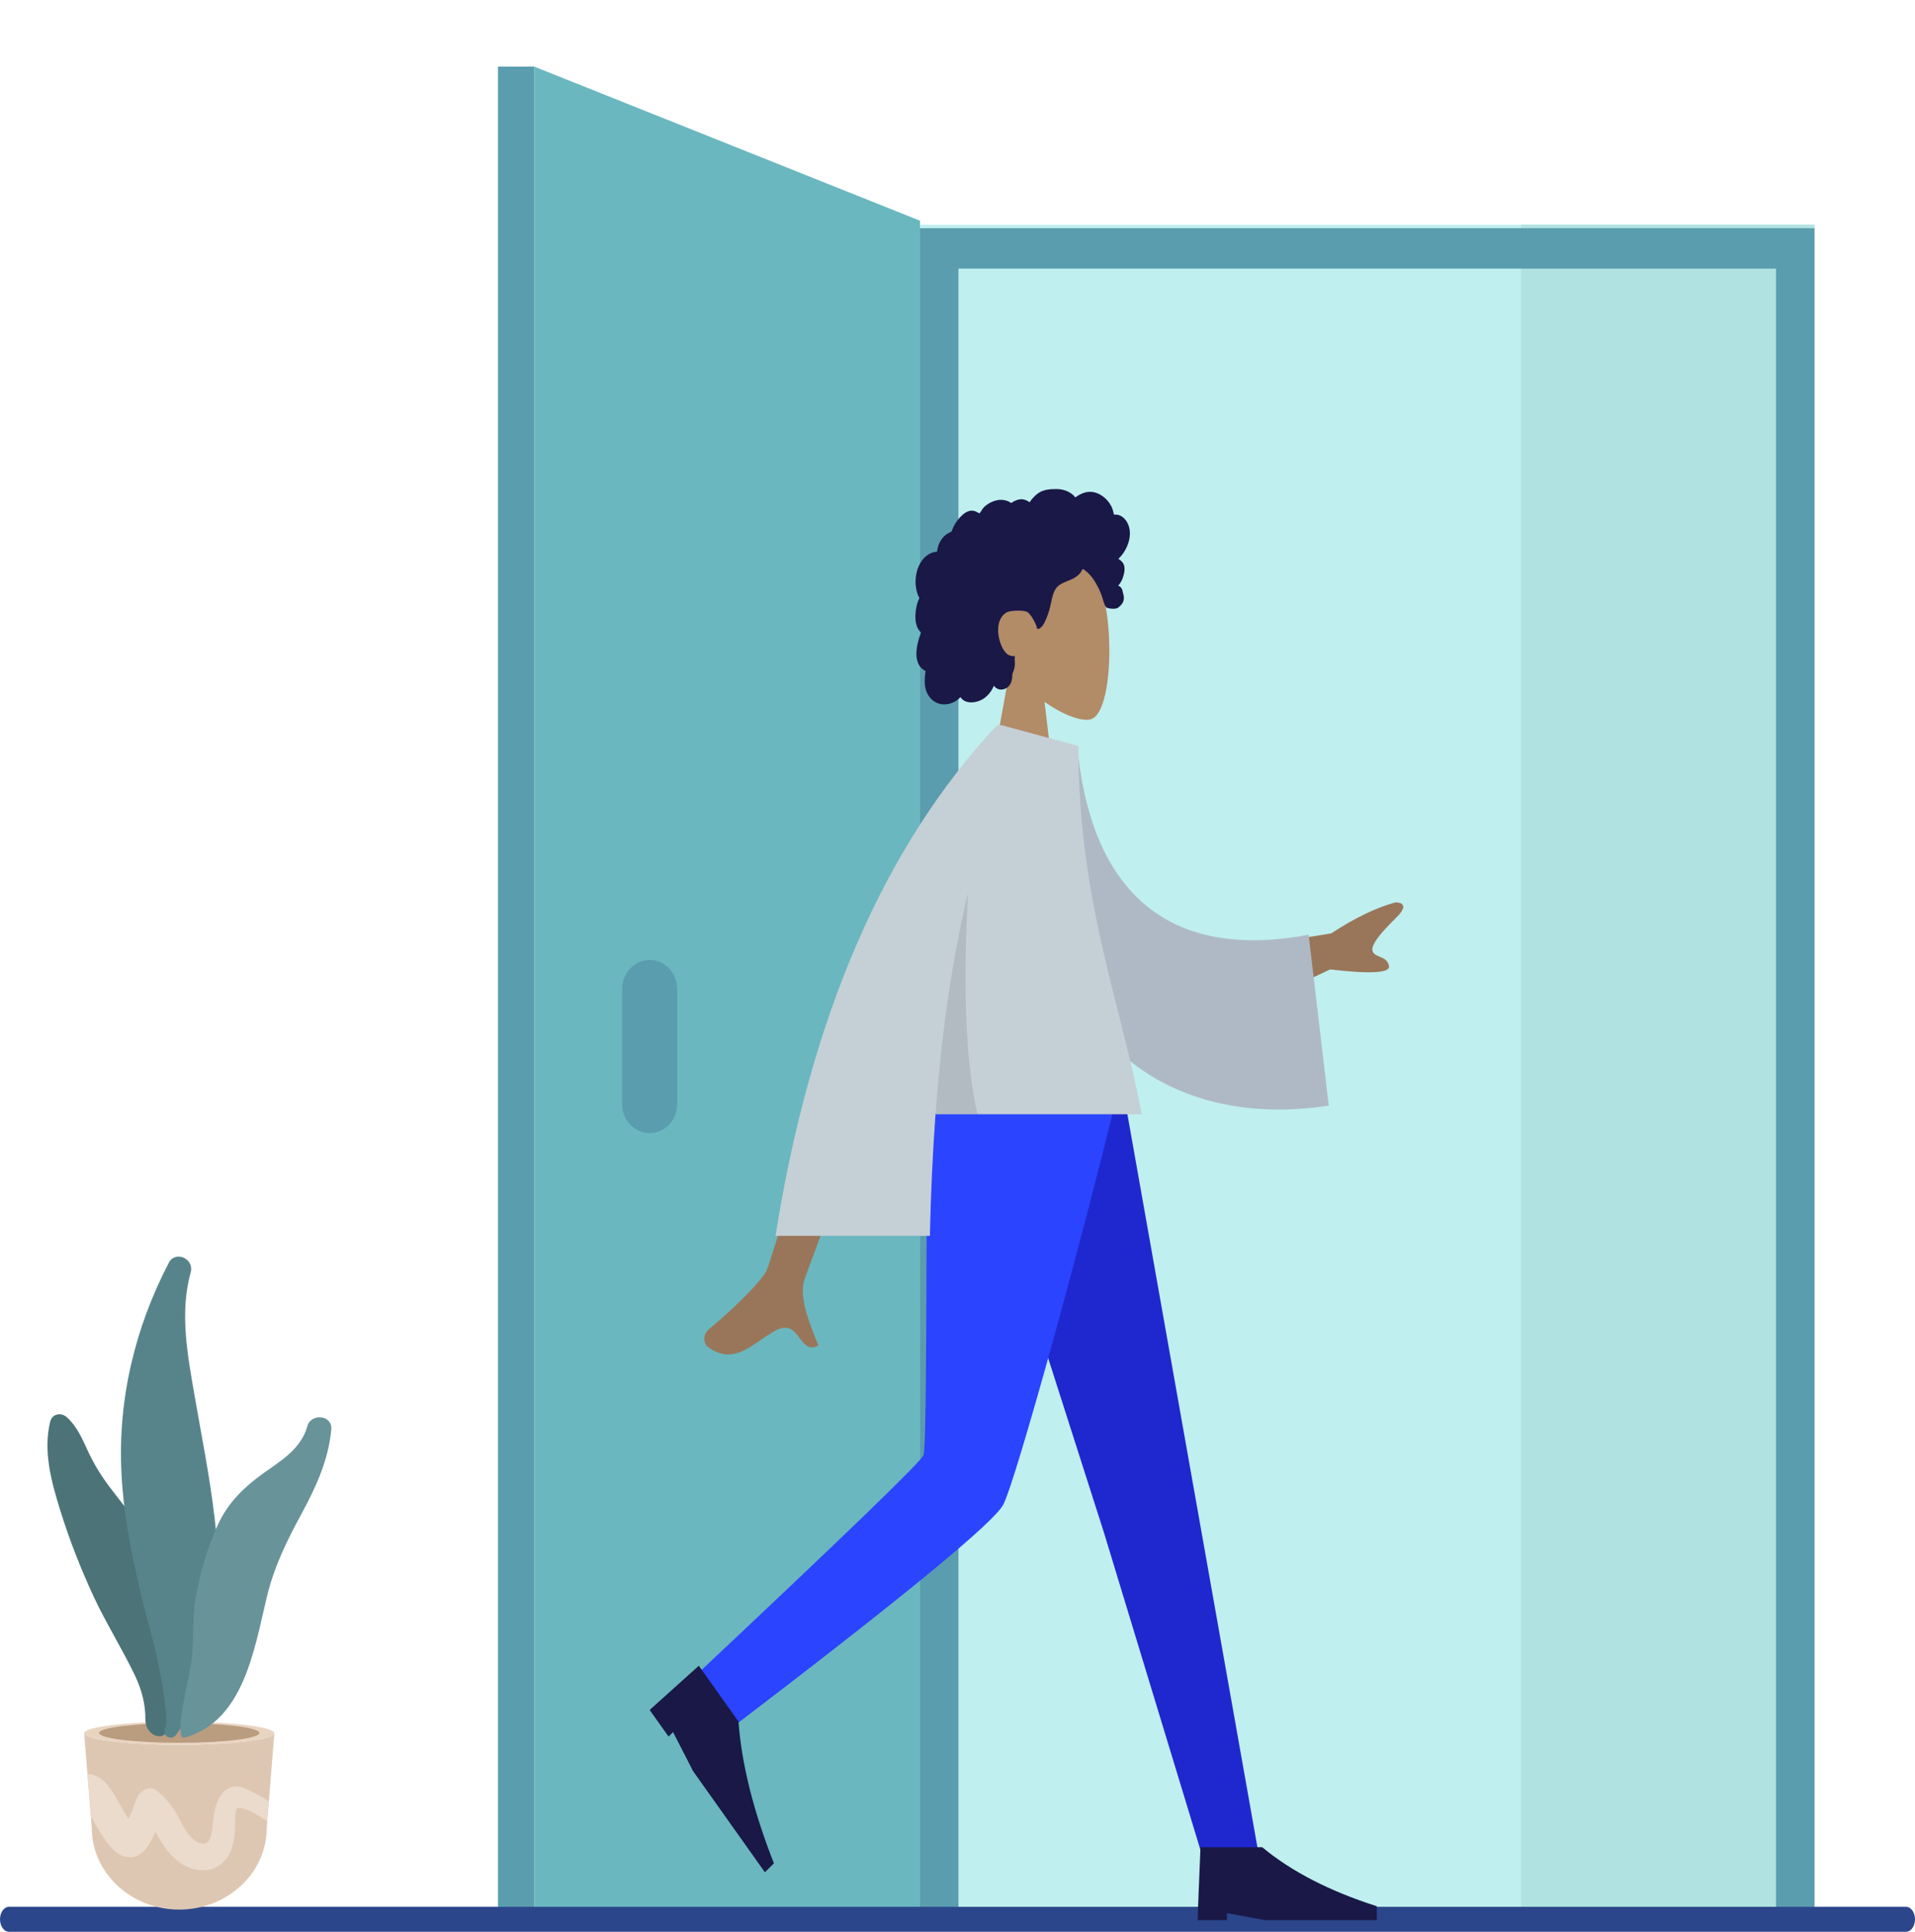 <svg width="230" height="232" viewBox="0 0 230 232" fill="none" xmlns="http://www.w3.org/2000/svg">
<path d="M217.928 26.99H110.495V229.643H217.928V26.99Z" fill="#BFEFEF"/>
<path d="M217.928 26.99H182.689V229.643H217.928V26.99Z" fill="#B0E2E1"/>
<path fill-rule="evenodd" clip-rule="evenodd" d="M110.495 27.406H115.114H213.309H217.928V32.257V229.643H213.309V32.257H115.114V229.643H110.495V32.257V27.406Z" fill="#5A9DAE"/>
<path d="M64.169 8L110.495 26.505V229.644H64.169V8Z" fill="#6AB7BF"/>
<path d="M64.169 8H59.814V229.644H64.169V8Z" fill="#5A9DAE"/>
<path d="M81.327 118.752C81.327 116.839 79.849 115.287 78.027 115.287C76.205 115.287 74.728 116.839 74.728 118.752V132.614C74.728 134.528 76.205 136.079 78.027 136.079C79.849 136.079 81.327 134.528 81.327 132.614V118.752Z" fill="#5A9DAE"/>
<path d="M228.92 229H1.08C0.484 229 0 229.672 0 230.5C0 231.328 0.484 232 1.08 232H228.92C229.516 232 230 231.328 230 230.5C230 229.672 229.516 229 228.92 229Z" fill="#2B468B"/>
<path fill-rule="evenodd" clip-rule="evenodd" d="M121.328 80.211C119.702 77.955 118.601 75.19 118.785 72.092C119.315 63.165 129.83 65.129 131.875 69.634C133.92 74.14 133.677 85.568 131.034 86.373C129.979 86.695 127.734 85.908 125.448 84.28L126.883 96.275H118.412L121.328 80.211Z" fill="#B28B67"/>
<path fill-rule="evenodd" clip-rule="evenodd" d="M135.628 63.388C135.453 62.66 134.982 62.036 134.345 61.851C134.191 61.806 134.031 61.788 133.873 61.795C133.816 61.798 133.8 61.817 133.774 61.77C133.754 61.735 133.753 61.65 133.745 61.609C133.72 61.482 133.688 61.356 133.65 61.233C133.517 60.815 133.292 60.445 133.023 60.133C132.519 59.55 131.838 59.148 131.13 59.075C130.742 59.035 130.358 59.109 129.991 59.258C129.803 59.336 129.619 59.431 129.44 59.538C129.386 59.57 129.211 59.726 129.157 59.716C129.096 59.705 128.976 59.529 128.928 59.485C128.327 58.941 127.587 58.727 126.838 58.733C125.994 58.74 125.181 58.79 124.477 59.399C124.328 59.527 124.185 59.668 124.051 59.817C123.979 59.895 123.911 59.976 123.845 60.061C123.805 60.112 123.766 60.164 123.729 60.217C123.665 60.308 123.676 60.338 123.588 60.274C123.248 60.031 122.856 59.917 122.46 59.975C122.225 60.009 121.997 60.092 121.781 60.202C121.707 60.239 121.535 60.388 121.456 60.39C121.378 60.391 121.209 60.253 121.13 60.218C120.694 60.028 120.226 59.981 119.769 60.069C119.298 60.16 118.836 60.382 118.436 60.689C118.245 60.836 118.077 61 117.943 61.22C117.885 61.315 117.832 61.415 117.766 61.503C117.727 61.554 117.651 61.607 117.63 61.672C117.643 61.633 117.115 61.393 117.065 61.377C116.8 61.295 116.529 61.312 116.27 61.413C115.782 61.603 115.361 62.029 115.017 62.466C114.839 62.69 114.684 62.938 114.552 63.202C114.489 63.329 114.431 63.459 114.378 63.592C114.353 63.657 114.336 63.737 114.302 63.795C114.258 63.87 114.229 63.871 114.151 63.904C113.751 64.069 113.386 64.35 113.109 64.728C112.828 65.111 112.646 65.583 112.57 66.079C112.565 66.109 112.562 66.23 112.548 66.246C112.528 66.267 112.448 66.258 112.417 66.262C112.312 66.277 112.207 66.298 112.104 66.327C111.914 66.38 111.729 66.459 111.554 66.561C110.871 66.96 110.383 67.709 110.144 68.551C109.893 69.434 109.898 70.447 110.197 71.314C110.246 71.454 110.303 71.59 110.371 71.718C110.413 71.797 110.426 71.797 110.399 71.88C110.369 71.973 110.314 72.062 110.278 72.152C110.162 72.446 110.08 72.758 110.029 73.076C109.945 73.598 109.903 74.147 109.986 74.673C110.025 74.917 110.092 75.156 110.195 75.374C110.247 75.485 110.308 75.59 110.378 75.687C110.414 75.738 110.452 75.786 110.492 75.832C110.514 75.859 110.544 75.882 110.564 75.911C110.611 75.983 110.621 75.924 110.597 76.03C110.563 76.177 110.485 76.323 110.438 76.467C110.389 76.615 110.345 76.765 110.304 76.916C110.222 77.224 110.153 77.536 110.11 77.854C110.027 78.464 110.042 79.115 110.286 79.675C110.39 79.915 110.54 80.125 110.722 80.288C110.811 80.368 110.907 80.437 111.008 80.494C111.06 80.523 111.127 80.535 111.15 80.595C111.176 80.659 111.138 80.785 111.129 80.857C111.054 81.478 111.016 82.129 111.173 82.738C111.316 83.298 111.633 83.793 112.044 84.12C112.842 84.756 113.917 84.72 114.755 84.211C114.973 84.078 115.178 83.914 115.36 83.72C115.824 84.458 116.78 84.435 117.458 84.224C118.303 83.962 118.981 83.268 119.372 82.355C119.907 83.124 121.028 82.874 121.399 82.04C121.489 81.836 121.543 81.611 121.57 81.384C121.584 81.264 121.575 81.143 121.585 81.024C121.599 80.873 121.684 80.726 121.733 80.58C121.83 80.295 121.889 80 121.892 79.693C121.893 79.533 121.876 79.376 121.863 79.217C121.851 79.074 121.884 78.94 121.903 78.799C121.687 78.841 121.423 78.772 121.218 78.698C121.018 78.625 120.83 78.433 120.689 78.258C120.361 77.85 120.16 77.317 120.023 76.785C119.72 75.619 119.844 74.221 120.837 73.581C121.299 73.282 122.683 73.284 123.235 73.431C123.813 73.586 124.47 75.095 124.502 75.237C124.522 75.325 124.513 75.434 124.58 75.492C124.73 75.621 124.979 75.398 125.088 75.288C125.28 75.097 125.415 74.844 125.534 74.588C125.79 74.029 125.998 73.43 126.144 72.818C126.258 72.346 126.329 71.86 126.477 71.4C126.623 70.943 126.855 70.534 127.214 70.275C127.606 69.993 128.055 69.845 128.484 69.668C128.91 69.492 129.329 69.277 129.659 68.905C129.731 68.823 129.803 68.736 129.861 68.64C129.907 68.564 129.952 68.418 130.023 68.37C130.131 68.294 130.291 68.49 130.386 68.561C130.852 68.91 131.24 69.398 131.554 69.931C131.865 70.461 132.121 70.971 132.33 71.563C132.484 72.002 132.581 72.564 132.851 72.924C132.973 73.085 133.873 73.182 134.165 73.042C134.456 72.901 134.784 72.537 134.881 72.309C134.982 72.076 135.005 71.819 134.962 71.563C134.937 71.413 134.885 71.272 134.857 71.125C134.834 71 134.813 70.883 134.761 70.769C134.665 70.554 134.498 70.399 134.299 70.334C134.506 70.108 134.679 69.837 134.798 69.534C134.922 69.22 135.026 68.837 135.057 68.492C135.081 68.212 135.044 67.921 134.913 67.681C134.777 67.428 134.535 67.263 134.327 67.105C134.646 66.81 134.92 66.452 135.144 66.055C135.579 65.282 135.85 64.309 135.628 63.388Z" fill="#191847"/>
<path fill-rule="evenodd" clip-rule="evenodd" d="M115.592 130.906L132.564 183.976L144.459 223.09H151.242L134.89 130.906H115.592Z" fill="#1F28CF"/>
<path fill-rule="evenodd" clip-rule="evenodd" d="M111.397 130.906C111.213 149.115 111.346 173.631 110.917 174.767C110.63 175.523 101.717 184.145 84.178 200.632L87.674 207.657C108.497 191.788 119.441 182.797 120.506 180.681C122.103 177.51 130.125 148.326 134.299 130.906H111.397Z" fill="#2B44FF"/>
<path fill-rule="evenodd" clip-rule="evenodd" d="M78.027 205.358L83.932 200.048L88.697 206.758C89.063 211.816 90.481 217.49 92.949 223.779L91.867 224.85L83.246 212.709L80.837 208.018L80.296 208.555L78.027 205.358Z" fill="#191847"/>
<path fill-rule="evenodd" clip-rule="evenodd" d="M143.829 230.599L144.182 221.84H151.594C155.109 224.759 159.698 227.122 165.36 228.93V230.599H151.948L147.359 229.764V230.599H143.829Z" fill="#191847"/>
<path fill-rule="evenodd" clip-rule="evenodd" d="M145.947 114.344L159.883 112.098C162.67 110.265 165.235 109.025 167.576 108.376C168.235 108.353 169.284 108.637 167.721 110.175C166.16 111.713 164.576 113.415 164.854 114.236C165.132 115.057 166.585 114.752 166.825 116.015C166.986 116.856 164.629 116.993 159.755 116.425L148.446 121.723L145.947 114.344ZM102.168 118.157L109.897 118.191C101.422 140.73 97.002 152.531 96.64 153.594C95.823 155.985 97.551 159.63 98.29 161.587C95.883 162.859 96.139 158.145 93.103 159.815C90.331 161.339 88.223 164.1 85.02 161.766C84.626 161.477 84.195 160.397 85.237 159.552C87.835 157.448 91.577 153.765 92.083 152.552C92.772 150.9 96.134 139.434 102.168 118.157Z" fill="#997659"/>
<path fill-rule="evenodd" clip-rule="evenodd" d="M123.338 89.188L129.389 89.664C130.881 105.599 138.999 115.664 157.174 112.256L159.589 132.777C142.601 135.371 127.703 127.334 124.649 105.572C123.858 99.938 123.234 94.075 123.338 89.188Z" fill="#AFB9C5"/>
<path fill-rule="evenodd" clip-rule="evenodd" d="M120.353 87.108L129.521 89.59C129.521 108.227 134.545 120.117 137.122 133.82H112.359C112.01 138.555 111.796 143.421 111.684 148.42H93.143C97.344 122 106.213 101.561 119.747 87.102H120.347L120.353 87.108Z" fill="#C5CFD6"/>
<path fill-rule="evenodd" clip-rule="evenodd" d="M116.266 107.232C115.628 118.845 116.002 127.708 117.392 133.82H112.359C113.05 124.44 114.269 115.578 116.266 107.232Z" fill="black" fill-opacity="0.1"/>
<path d="M21.529 209.54C15.329 209.54 10.286 208.933 10.108 208.192L11.021 219.541C11.021 224.921 15.743 229.334 21.529 229.334C27.314 229.334 32.036 224.928 32.036 219.541L32.949 208.169C32.821 208.933 27.763 209.54 21.529 209.54Z" fill="#DEC7B2"/>
<path d="M21.529 209.54C15.237 209.54 10.122 208.918 10.108 208.161V208.146C10.158 207.39 15.251 206.768 21.529 206.768C27.806 206.768 32.899 207.39 32.949 208.146V208.161C32.913 208.918 27.82 209.54 21.529 209.54Z" fill="#E8D4C1"/>
<path d="M21.528 209.301C16.228 209.301 11.919 208.775 11.905 208.124V208.108C11.955 207.472 16.242 206.948 21.528 206.948C26.828 206.948 31.123 207.472 31.151 208.108V208.124C31.137 208.783 26.828 209.301 21.528 209.301Z" fill="#BA9C7E"/>
<path d="M10.493 213.054C11.228 213.068 11.948 213.376 12.576 214.012C13.746 215.204 14.48 217.039 15.429 218.432C15.779 217.676 16.1 216.905 16.371 216.111C16.706 215.167 17.912 214.298 18.853 215.054C19.859 215.878 20.615 216.8 21.272 217.946C21.835 218.936 22.299 220.118 23.176 220.853C24.025 221.579 24.988 221.774 25.338 220.501C25.645 219.376 25.53 218.179 25.88 217.055C26.165 216.111 26.615 215.151 27.528 214.731C28.598 214.245 29.639 214.852 30.602 215.354C31.18 215.653 31.736 215.976 32.286 216.328L32.093 218.718C31.116 218.08 29.917 217.286 28.904 217.136C28.262 217.039 28.312 217.488 28.262 218.111C28.234 218.665 28.234 219.235 28.198 219.796C28.134 220.943 27.977 222.082 27.335 223.026C25.958 225.064 23.376 224.958 21.571 223.662C20.594 222.973 19.888 222.067 19.267 221.025C19.06 220.688 18.868 220.336 18.661 219.984C17.876 221.887 16.692 223.603 14.723 222.875C13.503 222.419 12.704 221.025 11.984 219.984C11.763 219.662 11.342 218.875 10.928 218.17L10.493 213.054Z" fill="#EBDBCD"/>
<path d="M6.027 170.731C6.27 169.758 7.354 169.608 7.996 170.177C9.216 171.257 9.851 172.733 10.528 174.201C11.235 175.752 12.098 177.16 13.104 178.494C15.151 181.235 17.427 183.775 18.918 186.921C21.814 193.013 22.52 200.176 20.523 206.686C20.458 206.887 20.844 205.862 20.216 207.659C19.652 209.292 17.448 208.416 17.462 206.513C17.477 204.647 17.013 202.917 16.228 201.269C14.673 197.987 12.719 194.93 11.199 191.634C9.658 188.301 8.317 184.869 7.226 181.356C6.17 177.932 5.164 174.313 6.027 170.731Z" fill="#4C7378"/>
<path d="M20.28 151.642C21.065 150.144 23.355 151.155 22.905 152.804C21.557 157.613 22.52 162.708 23.355 167.525C24.203 172.44 25.195 177.316 25.773 182.276C26.8 191.073 26.465 200.961 21.157 208.334C20.58 209.128 19.381 208.469 19.859 207.525C20.387 206.484 19.06 199.621 18.468 197.432C17.876 195.163 17.27 192.908 16.742 190.622C15.686 186.166 14.823 181.625 14.595 177.032C14.117 168.095 16.214 159.449 20.28 151.642Z" fill="#57848A"/>
<path d="M22.812 200.572C23.44 197.575 22.969 194.399 23.583 191.425C24.175 188.494 24.995 185.536 26.286 182.861C27.521 180.322 29.411 178.524 31.622 176.942C33.705 175.459 36.173 173.998 36.908 171.294C37.343 169.675 39.954 169.914 39.79 171.698C39.441 175.331 37.978 178.531 36.281 181.67C34.468 185.004 32.885 188.195 32.008 191.948C30.488 198.377 29.175 206.7 22.206 208.671C21.35 208.902 21.464 206.985 22.812 200.572Z" fill="#689399"/>
</svg>
